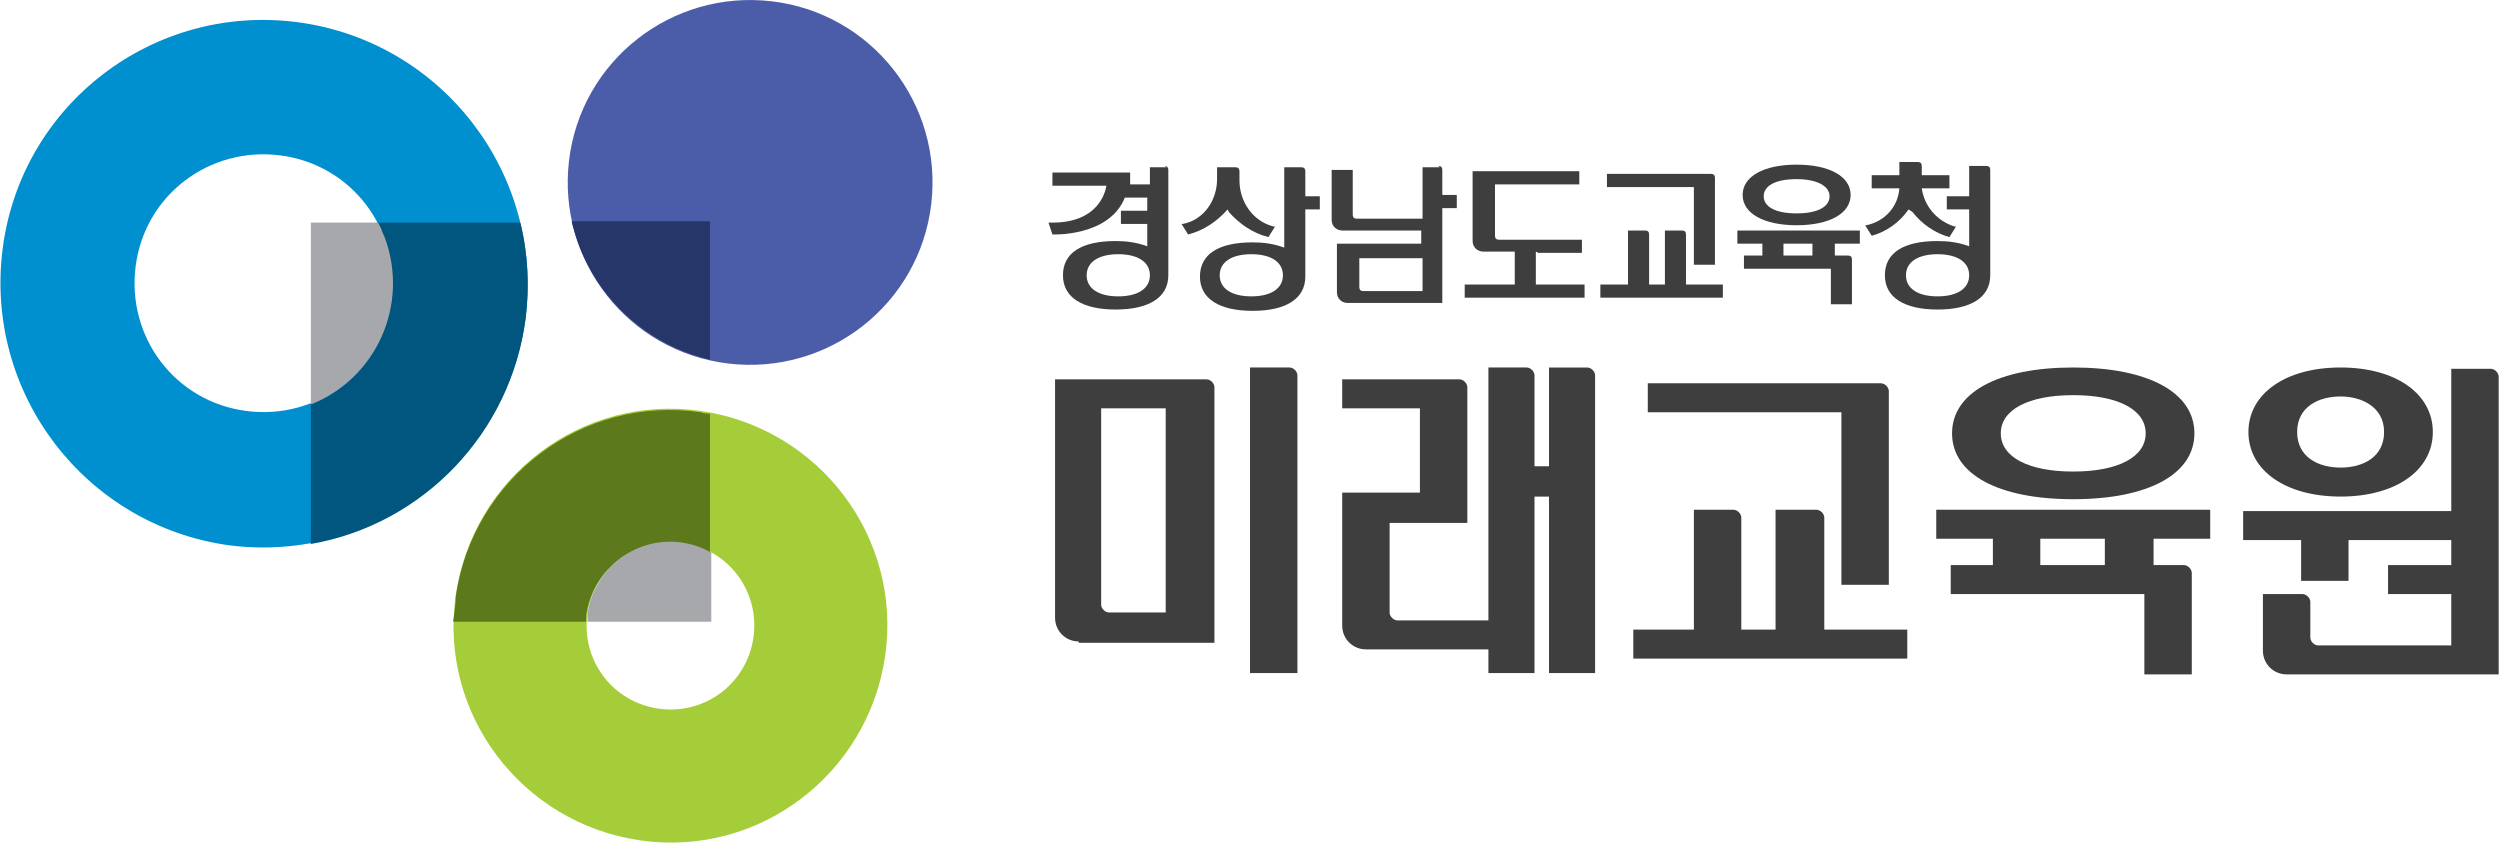 <?xml version="1.0" encoding="UTF-8"?>
<svg xmlns="http://www.w3.org/2000/svg" version="1.1" viewBox="0 0 189.8 64">
  <defs>
    <style>
      .cls-1 {
        fill: #263669;
      }

      .cls-2 {
        fill: #5c791b;
      }

      .cls-3 {
        fill: #3e3e3e;
      }

      .cls-4 {
        fill: #a5cd39;
      }

      .cls-5 {
        fill: #00567e;
      }

      .cls-6 {
        fill: #4b5da9;
      }

      .cls-7 {
        fill: #a6a8ab;
      }

      .cls-8 {
        fill: #0090d0;
      }
    </style>
  </defs>
  <!-- Generator: Adobe Illustrator 28.6.0, SVG Export Plug-In . SVG Version: 1.2.0 Build 709)  -->
  <g>
    <g id="_레이어_1" data-name="레이어_1">
      <g>
        <path class="cls-4" d="M53.2,31.2c-9-1.3-17.3,5-18.6,14s5,17.3,14,18.6c9,1.3,17.3-5,18.6-14h0c1.3-9-5-17.3-14-18.6ZM57.2,48.4c-.5,3.5-3.7,5.9-7.2,5.4-3.5-.5-5.9-3.7-5.4-7.2.5-3.5,3.7-5.9,7.2-5.4,3.5.5,5.9,3.7,5.4,7.2h0s0,0,0,0Z"/>
        <path class="cls-8" d="M22.7,1.7C11.7.2,1.6,7.9.2,18.9s6.3,21,17.2,22.5c11,1.4,21-6.3,22.5-17.2h0c1.4-11-6.3-21-17.2-22.5ZM29.7,22.8c-.7,5.4-5.6,9.1-11,8.4-5.4-.7-9.1-5.6-8.4-11s5.6-9.1,11-8.4c0,0,0,0,0,0,5.4.7,9.1,5.6,8.4,11Z"/>
        <path class="cls-6" d="M43.2,12.2c-.9,7.6,4.5,14.5,12.1,15.4,7.6.9,14.5-4.5,15.4-12.1.9-7.6-4.5-14.5-12.1-15.4h0c-7.6-.9-14.5,4.5-15.4,12.1"/>
        <path class="cls-1" d="M53.9,27.3v-10.5h-10.5c1.2,5.2,5.3,9.3,10.5,10.5"/>
        <path class="cls-2" d="M34.6,45.3c0,.6-.1,1.3-.2,1.9h10.1c0-.2,0-.3,0-.5.5-3.5,3.7-5.9,7.2-5.4.8.1,1.5.3,2.2.7v-10.6c-.2,0-.5,0-.7-.1-9-1.3-17.3,5-18.6,14"/>
        <path class="cls-5" d="M39.9,24.2c.3-2.4.2-4.9-.4-7.3h-10.9c2.6,4.8.8,10.7-3.9,13.3-.4.2-.8.4-1.1.5v10.6c8.6-1.5,15.2-8.5,16.3-17.1"/>
        <path class="cls-7" d="M23.6,30.7c5-2,7.5-7.6,5.6-12.7-.2-.4-.3-.8-.5-1.1h-5.1v13.8Z"/>
        <path class="cls-7" d="M53.9,41.9c-3.1-1.7-7-.5-8.6,2.6-.4.7-.6,1.4-.7,2.2,0,.2,0,.3,0,.5h9.4v-5.3Z"/>
        <g>
          <path class="cls-3" d="M81.9,48.8h10.3v-19.4c0-.3-.3-.6-.6-.6h-11.5v18.1c0,1,.8,1.8,1.8,1.8M83.6,31h4.9v15.5h-4.3c-.3,0-.6-.3-.6-.6h0v-14.9Z"/>
          <path class="cls-3" d="M94.9,51.1h3.6v-22.6c0-.3-.3-.6-.6-.6h-3v23.2h0Z"/>
          <path class="cls-3" d="M117.6,35.4h-1.1v-6.9c0-.3-.3-.6-.6-.6h-2.9v19.2h-6.9c-.3,0-.6-.3-.6-.6v-6.8h5.9v-10.3c0-.3-.3-.6-.6-.6h-8.9v2.2h5.9v6.4h-5.9v10.1c0,1,.8,1.8,1.8,1.8h9.3v1.8h3.5v-13.4h1.1v13.4h3.5v-22.6c0-.3-.3-.6-.6-.6h-2.9v7.5h0Z"/>
          <path class="cls-3" d="M139.8,44.4h3.6v-14.7c0-.3-.3-.6-.6-.6h-17.7v2.2h14.7v13.1h0Z"/>
          <path class="cls-3" d="M137.8,38.7h-3v9.1h-2.6v-8.5c0-.3-.3-.6-.6-.6h-3v9.1h-4.6v2.2h20.8v-2.2h-6.3v-8.5c0-.3-.3-.6-.6-.6"/>
          <path class="cls-3" d="M186.1,27.9v10.9h-15.8v2.2h4.4v3.1h3.6v-3.1h7.8v1.9h-4.8v2.2h4.8v3.9h-10.1c-.3,0-.6-.3-.6-.6v-2.7c0-.3-.3-.6-.6-.6h-3v4.3c0,1,.8,1.8,1.8,1.8h16.1v-22.6c0-.3-.3-.6-.6-.6h-3Z"/>
          <path class="cls-3" d="M146.9,40.9h4.4v2h-3.2v2.2h14.7v6.1h3.6v-7.7c0-.3-.3-.6-.6-.6h-2.3v-2h4.3v-2.2h-20.8v2.2ZM154.9,40.9h4.9v2h-4.9v-2Z"/>
          <path class="cls-3" d="M157.4,37.9c5.7,0,9.2-1.9,9.2-5s-3.5-5-9.2-5-9.2,1.9-9.2,5,3.5,5,9.2,5M157.4,30c3.4,0,5.5,1.1,5.5,2.9s-2.1,2.9-5.5,2.9-5.5-1.1-5.5-2.9,2.1-2.9,5.5-2.9"/>
          <path class="cls-3" d="M177.7,37.7c4.2,0,7-2,7-4.9s-2.8-4.9-7-4.9-7,2-7,4.9,2.8,4.9,7,4.9M177.7,30.1c1.6,0,3.3.8,3.3,2.7s-1.6,2.7-3.3,2.7-3.3-.8-3.3-2.7,1.6-2.7,3.3-2.7"/>
          <path class="cls-3" d="M88.6,12.7h-1.3v1.3h-1.5c0-.3,0-.6,0-.9h-5.9v1h4.1c-.1.6-.7,2.8-4.1,2.8h-.3l.3.9h0s4.3.2,5.5-2.8h1.7v1h-2v1h2v1.7c-.8-.3-1.6-.4-2.4-.4-2.6,0-4,.9-4,2.6s1.5,2.6,4,2.6,4-.9,4-2.6h0v-8c0-.2-.1-.3-.3-.3M84.9,22.5c-1.5,0-2.4-.6-2.4-1.6s.9-1.6,2.4-1.6,2.4.6,2.4,1.6-.9,1.6-2.4,1.6"/>
          <path class="cls-3" d="M98.8,12.7h-1.3v6.1c-.8-.3-1.6-.4-2.4-.4-2.6,0-4,.9-4,2.6s1.5,2.6,4,2.6,4-.9,4-2.6h0s0-5.1,0-5.1h1.1v-1h-1.1v-1.9c0-.2-.1-.3-.3-.3M95,22.5c-1.5,0-2.4-.6-2.4-1.6s.9-1.6,2.4-1.6,2.4.6,2.4,1.6-.9,1.6-2.4,1.6"/>
          <path class="cls-3" d="M109.3,12.7h-1.3v3.9h-5c-.2,0-.3-.1-.3-.3h0v-3.4h-1.6v3.8c0,.5.4.8.8.8h6v1h-6.4v3.7c0,.5.4.8.8.8h7.2v-7.2h1.1v-1h-1.1v-1.9c0-.2-.1-.3-.3-.3h0M108,22.1h-4.5c-.2,0-.3-.1-.3-.3v-2.2h4.8v2.5Z"/>
          <path class="cls-3" d="M116.8,19.2h3.3v-1h-6.3c-.2,0-.3-.1-.3-.3v-3.9h6.4v-1h-8.1v5.3c0,.5.4.8.8.8h2.4v2.5h-3.8v1h9.1v-1h-3.7v-2.5Z"/>
          <path class="cls-3" d="M128.6,20.1h1.6v-6.6c0-.2-.1-.3-.3-.3h-7.9v1h6.6v5.9Z"/>
          <path class="cls-3" d="M127.7,17.5h-1.3v4.1h-1.2v-3.8c0-.2-.1-.3-.3-.3h-1.3v4.1h-2.1v1h9.3v-1h-2.8v-3.8c0-.2-.1-.3-.3-.3"/>
          <path class="cls-3" d="M131.8,18.5h2v.9h-1.4v1h6.6v2.7h1.6v-3.4c0-.2-.1-.3-.3-.3h-1v-.9h1.9v-1h-9.3v1ZM135.4,18.5h2.2v.9h-2.2v-.9Z"/>
          <path class="cls-3" d="M93.3,16.1c.8.9,1.8,1.6,3,1.9h0s.5-.8.5-.8h-.1c-1.6-.4-2.6-1.9-2.6-3.5v-.7c0-.2-.1-.3-.3-.3h-1.4v.9c0,1.6-1,3.1-2.6,3.4h-.1c0,0,.5.8.5.8h0c1.2-.3,2.2-1,3-1.9"/>
          <path class="cls-3" d="M136.4,17.1c2.5,0,4.1-.9,4.1-2.3s-1.6-2.3-4.1-2.3-4.1.9-4.1,2.3,1.6,2.3,4.1,2.3M136.4,13.6c1.5,0,2.5.5,2.5,1.3s-.9,1.3-2.5,1.3-2.5-.5-2.5-1.3.9-1.3,2.5-1.3"/>
          <path class="cls-3" d="M145.2,16.1c.7.9,1.7,1.6,2.8,1.9h0s.5-.8.5-.8h-.1c-1.3-.4-2.3-1.5-2.5-2.9h2.1v-1h-2.1v-.7c0-.2-.1-.3-.3-.3h-1.4v1h-2.1v1h2.1c-.1,1.4-1.1,2.5-2.5,2.8h-.1s.5.8.5.8h0c1.1-.3,2.1-1,2.8-2"/>
          <path class="cls-3" d="M151.1,20.9h0v-8c0-.2-.1-.3-.3-.3h-1.3v2.3h-1.7v1h1.7v2.8c-.8-.3-1.6-.4-2.4-.4-2.6,0-4,.9-4,2.6s1.5,2.6,4,2.6,4-.9,4-2.6h0M147.1,22.5c-1.5,0-2.4-.6-2.4-1.6s.9-1.6,2.4-1.6,2.4.6,2.4,1.6-.9,1.6-2.4,1.6"/>
        </g>
      </g>
    </g>
  </g>
</svg>